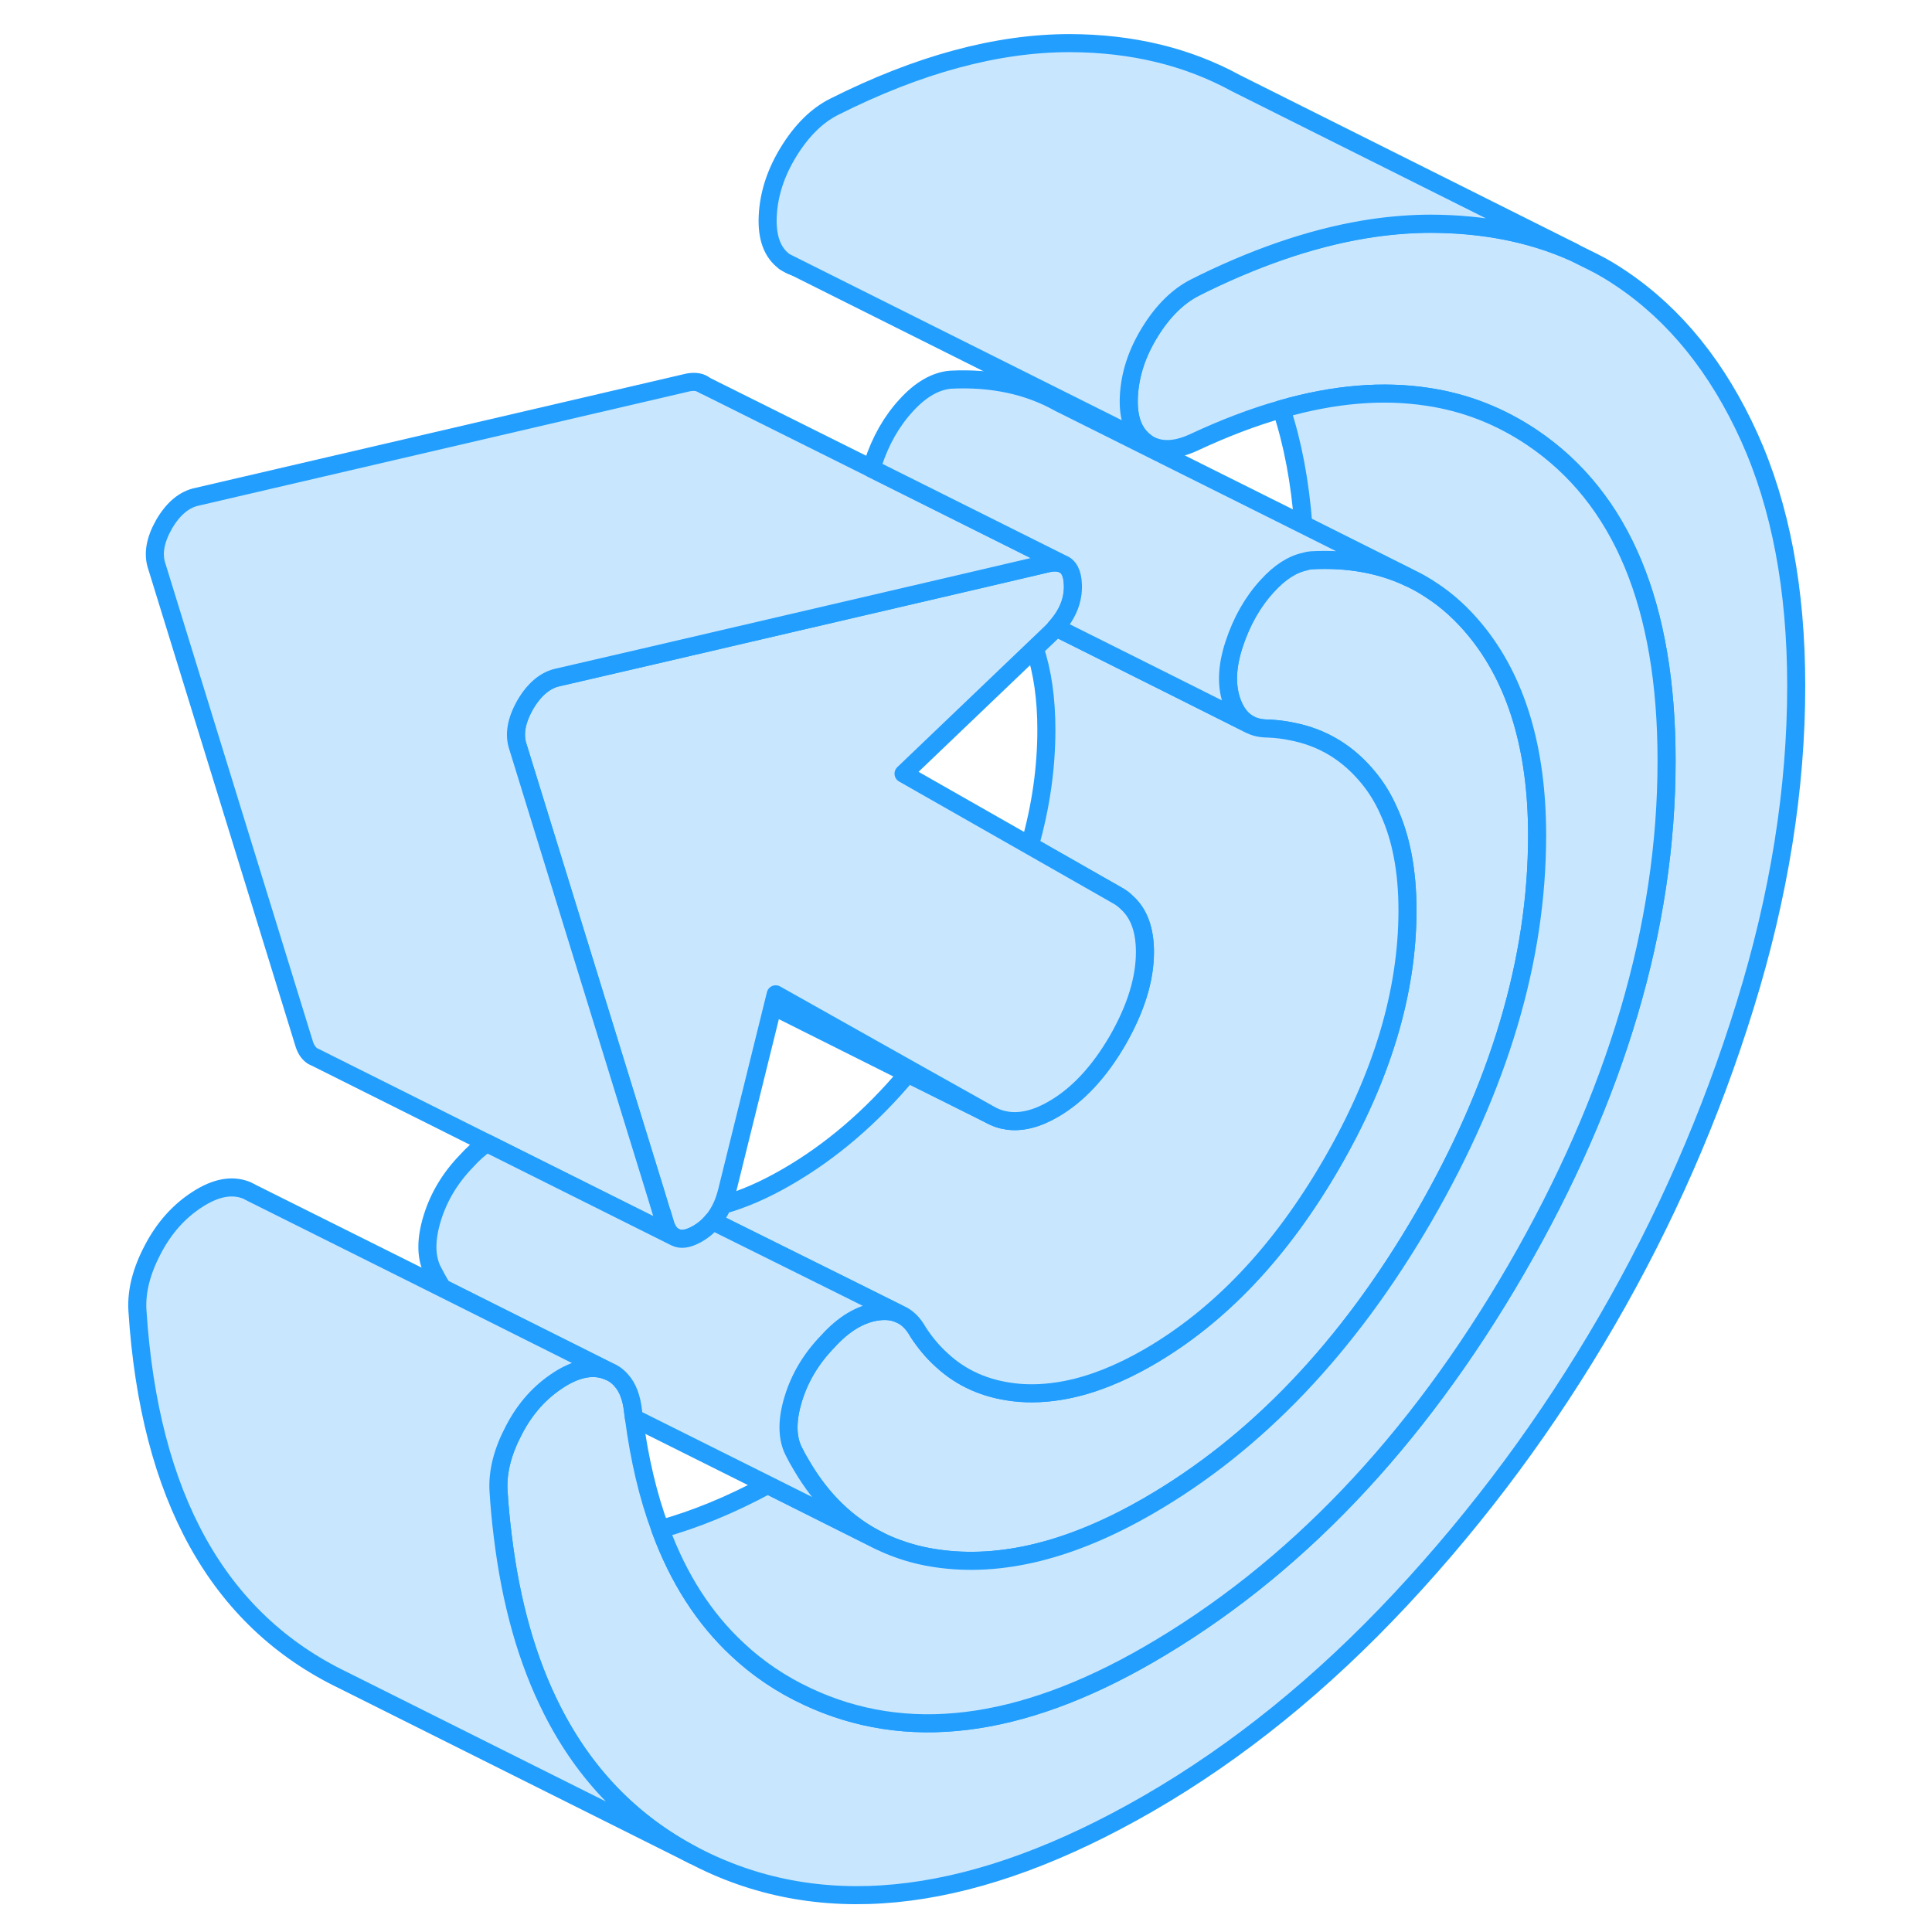 <svg width="48" height="48" viewBox="0 0 96 107" fill="#c8e7ff" xmlns="http://www.w3.org/2000/svg" stroke-width="1px" stroke-linecap="round" stroke-linejoin="round"><path d="M93.98 37.978C93.98 43.678 93.04 49.578 91.15 55.678C89.27 61.768 86.71 67.608 83.48 73.178C80.25 78.748 76.46 83.878 72.09 88.558C67.72 93.238 63.06 97.018 58.09 99.888C48.64 105.338 40.45 106.398 33.51 103.058L32.87 102.738C29.48 100.948 26.89 98.278 25.09 94.728C23.71 92.018 22.79 88.788 22.34 85.038C22.24 84.238 22.16 83.408 22.11 82.558C22.05 81.498 22.34 80.378 22.97 79.188C23.59 77.998 24.41 77.088 25.42 76.438C25.42 76.428 25.43 76.428 25.43 76.428C25.56 76.348 25.68 76.268 25.8 76.208C26.67 75.738 27.46 75.638 28.17 75.928C28.46 76.038 28.7 76.208 28.9 76.438C29.26 76.828 29.48 77.408 29.56 78.158C29.58 78.288 29.59 78.408 29.61 78.538C29.91 80.808 30.39 82.858 31.07 84.688C32.07 87.418 33.5 89.638 35.35 91.358C36.48 92.418 37.77 93.288 39.21 93.958C44.68 96.528 50.97 95.758 58.09 91.648C66.11 87.018 72.9 79.908 78.46 70.318C84.02 60.718 86.8 51.318 86.8 42.128C86.8 33.548 84.32 27.588 79.36 24.238C77.59 23.048 75.66 22.288 73.57 21.978C71.1 21.598 68.4 21.818 65.47 22.658C63.91 23.098 62.29 23.718 60.6 24.508C59.53 24.998 58.65 24.988 57.96 24.508C57.27 24.008 56.96 23.158 57.02 21.958C57.08 20.758 57.46 19.578 58.18 18.408C58.9 17.238 59.74 16.408 60.69 15.928C60.85 15.848 61.01 15.768 61.17 15.688C64.48 14.078 67.62 13.058 70.6 12.628C71.67 12.478 72.72 12.398 73.75 12.398C76.66 12.408 79.28 12.918 81.62 13.958L82.73 14.508C83.27 14.778 83.79 15.088 84.29 15.428C87.28 17.438 89.64 20.368 91.38 24.208C93.11 28.038 93.98 32.638 93.98 37.988V37.978Z" stroke="#229EFF" stroke-linejoin="round"/><path d="M79.63 46.268C79.63 53.138 77.53 60.178 73.35 67.398C69.16 74.618 64.07 79.958 58.09 83.408C53.85 85.858 49.94 86.828 46.38 86.308C45.62 86.198 44.9 86.018 44.22 85.768C43.88 85.648 43.55 85.508 43.23 85.348C41.46 84.478 40.01 83.078 38.89 81.158C38.73 80.898 38.58 80.618 38.44 80.338C38.08 79.588 38.08 78.628 38.44 77.458C38.8 76.288 39.43 75.238 40.33 74.308C41.22 73.318 42.17 72.748 43.15 72.628C43.57 72.578 43.94 72.618 44.26 72.748L44.37 72.798C44.77 72.978 45.09 73.308 45.35 73.778C45.74 74.378 46.18 74.898 46.66 75.328C47.75 76.338 49.07 76.918 50.65 77.108C51.57 77.218 52.53 77.168 53.52 76.978C54.97 76.698 56.49 76.098 58.09 75.178C62.04 72.898 65.42 69.328 68.23 64.478C71.04 59.638 72.45 54.948 72.45 50.418C72.45 48.238 72.1 46.388 71.39 44.868C71.11 44.238 70.76 43.658 70.34 43.138C69.2 41.718 67.77 40.838 66.03 40.508C65.61 40.418 65.18 40.368 64.73 40.348C64.32 40.348 63.96 40.268 63.67 40.098C63.27 39.878 62.97 39.498 62.76 38.968C62.4 38.048 62.43 36.948 62.85 35.678C63.27 34.398 63.88 33.328 64.69 32.448C65.37 31.698 66.07 31.248 66.78 31.098C66.9 31.058 67.03 31.038 67.15 31.028C69.16 30.928 70.95 31.248 72.53 31.988L72.74 32.088C73.09 32.258 73.43 32.458 73.76 32.678C74.66 33.258 75.48 34.008 76.22 34.908C78.49 37.678 79.63 41.468 79.63 46.268Z" stroke="#229EFF" stroke-linejoin="round"/><path d="M37.961 14.498C38.141 14.618 38.321 14.718 38.521 14.778L37.961 14.498Z" stroke="#229EFF" stroke-linejoin="round"/><path d="M72.451 50.418C72.451 54.948 71.041 59.638 68.231 64.478C65.421 69.328 62.041 72.898 58.091 75.178C56.491 76.098 54.971 76.698 53.521 76.978C52.531 77.168 51.571 77.218 50.651 77.108C49.071 76.918 47.751 76.338 46.661 75.328C46.181 74.898 45.741 74.378 45.351 73.778C45.091 73.308 44.771 72.978 44.371 72.798L44.261 72.748L41.331 71.288L33.961 67.628C34.181 67.378 34.361 67.078 34.511 66.738C35.661 66.418 36.851 65.898 38.091 65.178C40.531 63.768 42.761 61.858 44.771 59.458L49.301 61.718C49.631 61.908 49.961 62.018 50.321 62.068C51.091 62.168 51.931 61.958 52.841 61.428C54.191 60.648 55.371 59.378 56.391 57.628C57.401 55.868 57.911 54.238 57.911 52.728C57.911 51.508 57.581 50.598 56.921 49.998C56.761 49.838 56.591 49.708 56.391 49.598L51.531 46.828C52.151 44.658 52.451 42.518 52.451 40.418C52.451 38.718 52.241 37.208 51.801 35.908L52.711 35.038C52.811 34.938 52.901 34.848 52.981 34.748L59.581 38.048L63.671 40.098C63.961 40.268 64.321 40.348 64.731 40.348C65.181 40.368 65.611 40.418 66.031 40.508C67.771 40.838 69.201 41.718 70.341 43.138C70.761 43.658 71.111 44.238 71.391 44.868C72.101 46.388 72.451 48.238 72.451 50.418Z" stroke="#229EFF" stroke-linejoin="round"/><path d="M49.301 61.718L44.771 59.458L37.301 55.718L37.461 55.068L44.931 59.268L49.301 61.718Z" stroke="#229EFF" stroke-linejoin="round"/><path d="M57.91 52.728C57.91 54.238 57.401 55.868 56.391 57.628C55.371 59.378 54.191 60.648 52.84 61.428C51.931 61.958 51.09 62.168 50.321 62.068C49.961 62.018 49.63 61.908 49.3 61.718L44.931 59.268L37.461 55.068L37.3 55.718L34.761 65.988C34.691 66.258 34.611 66.508 34.511 66.738C34.361 67.078 34.181 67.378 33.961 67.628C33.711 67.938 33.41 68.178 33.06 68.368C32.581 68.628 32.191 68.678 31.891 68.518L31.811 68.478C31.62 68.368 31.471 68.158 31.36 67.858L31.15 67.158H31.141L30.811 66.068L25.771 49.738L23.191 41.378C22.951 40.688 23.09 39.908 23.59 39.028C24.101 38.158 24.721 37.648 25.43 37.508L30.61 36.308L48.001 32.258L49.2 31.978L52.62 31.178C52.901 31.128 53.13 31.148 53.321 31.218C53.7 31.358 53.901 31.748 53.92 32.388C53.95 33.218 53.641 34.008 52.98 34.748C52.901 34.848 52.81 34.938 52.711 35.038L51.8 35.908L44.541 42.848L51.531 46.828L56.391 49.598C56.591 49.708 56.761 49.838 56.92 49.998C57.581 50.598 57.91 51.508 57.91 52.728Z" stroke="#229EFF" stroke-linejoin="round"/><path d="M53.321 31.218C53.13 31.148 52.901 31.128 52.62 31.178L49.2 31.978L48.001 32.258L30.61 36.308L25.43 37.508C24.721 37.648 24.101 38.158 23.59 39.028C23.09 39.908 22.951 40.688 23.191 41.378L25.771 49.738L30.811 66.068L31.141 67.158H31.15L31.36 67.858C31.471 68.158 31.62 68.368 31.811 68.478L21.46 63.308L11.96 58.558L11.831 58.498C11.63 58.378 11.47 58.168 11.361 57.858L3.19 31.378C2.95 30.688 3.091 29.908 3.591 29.028C4.101 28.158 4.72 27.648 5.43 27.508L32.62 21.178C33.02 21.108 33.331 21.168 33.541 21.348L42.771 25.948L53.321 31.218Z" stroke="#229EFF" stroke-linejoin="round"/><path d="M86.8 42.128C86.8 51.318 84.02 60.718 78.46 70.318C72.9 79.908 66.11 87.018 58.09 91.648C50.97 95.758 44.68 96.528 39.21 93.958C37.77 93.288 36.48 92.418 35.35 91.358C33.5 89.638 32.07 87.418 31.07 84.688C32.99 84.158 34.97 83.348 37.02 82.238L43.23 85.348C43.55 85.508 43.88 85.648 44.22 85.768C44.9 86.018 45.62 86.198 46.38 86.308C49.94 86.828 53.85 85.858 58.09 83.408C64.07 79.958 69.16 74.618 73.35 67.398C77.53 60.178 79.63 53.138 79.63 46.268C79.63 41.468 78.49 37.678 76.22 34.908C75.48 34.008 74.66 33.258 73.76 32.678C73.43 32.458 73.09 32.258 72.74 32.088L72.53 31.988L66.68 29.058C66.5 26.698 66.1 24.558 65.47 22.658C68.4 21.818 71.1 21.598 73.57 21.978C75.66 22.288 77.59 23.048 79.36 24.238C84.32 27.588 86.8 33.548 86.8 42.128Z" stroke="#229EFF" stroke-linejoin="round"/><path d="M33.54 21.348L33.26 21.208" stroke="#229EFF" stroke-linejoin="round"/><path d="M72.53 31.988C70.95 31.248 69.16 30.928 67.15 31.028C67.03 31.038 66.9 31.058 66.78 31.098C66.07 31.248 65.37 31.698 64.69 32.448C63.88 33.328 63.27 34.398 62.85 35.678C62.431 36.948 62.401 38.048 62.761 38.968C62.971 39.498 63.27 39.878 63.67 40.098L59.58 38.048L52.98 34.748C53.641 34.008 53.95 33.218 53.92 32.388C53.9 31.748 53.7 31.358 53.32 31.218L42.77 25.948C42.791 25.858 42.821 25.768 42.85 25.678C43.27 24.398 43.88 23.328 44.69 22.448C45.49 21.568 46.32 21.098 47.15 21.028C49.42 20.918 51.43 21.338 53.16 22.308L66.68 29.058L72.53 31.988Z" stroke="#229EFF" stroke-linejoin="round"/><path d="M38.44 77.458C38.08 78.628 38.08 79.588 38.44 80.338C38.58 80.618 38.73 80.898 38.89 81.158C40.01 83.078 41.46 84.478 43.23 85.348L37.02 82.238L29.61 78.538C29.59 78.408 29.58 78.288 29.56 78.158C29.48 77.408 29.26 76.828 28.9 76.438C28.7 76.208 28.46 76.038 28.17 75.928L19 71.338C18.8 71.018 18.62 70.688 18.44 70.338C18.08 69.588 18.08 68.628 18.44 67.458C18.8 66.288 19.43 65.238 20.33 64.308C20.7 63.898 21.08 63.558 21.46 63.308L31.81 68.478L31.89 68.518C32.19 68.678 32.58 68.628 33.06 68.368C33.41 68.178 33.71 67.938 33.96 67.628L41.33 71.288L44.26 72.748C43.94 72.618 43.57 72.578 43.15 72.628C42.17 72.748 41.22 73.318 40.33 74.308C39.43 75.238 38.8 76.288 38.44 77.458Z" stroke="#229EFF" stroke-linejoin="round"/><path d="M32.87 102.738L13.51 93.058C6.57 89.718 2.77 82.888 2.11 72.558C2.05 71.498 2.34 70.378 2.97 69.188C3.59 67.998 4.42 67.078 5.43 66.428C6.45 65.768 7.36 65.598 8.17 65.928L8.48 66.088L19 71.338L28.17 75.928C27.46 75.638 26.67 75.738 25.8 76.208C25.68 76.268 25.56 76.348 25.43 76.428C25.43 76.428 25.42 76.428 25.42 76.438C24.41 77.088 23.59 77.998 22.97 79.188C22.34 80.378 22.05 81.498 22.11 82.558C22.16 83.408 22.24 84.238 22.34 85.038C22.79 88.788 23.71 92.018 25.09 94.728C26.89 98.278 29.48 100.948 32.87 102.738Z" stroke="#229EFF" stroke-linejoin="round"/><path d="M81.62 13.948C79.28 12.908 76.66 12.398 73.75 12.388C72.72 12.388 71.67 12.468 70.6 12.618C67.62 13.048 64.48 14.068 61.17 15.678C61.01 15.758 60.85 15.838 60.69 15.918C59.74 16.398 58.9 17.228 58.18 18.398C57.46 19.568 57.08 20.748 57.02 21.948C56.96 23.148 57.27 23.998 57.96 24.498L38.52 14.778L37.96 14.498C37.27 13.998 36.96 13.148 37.02 11.948C37.08 10.748 37.46 9.568 38.18 8.398C38.9 7.228 39.74 6.398 40.69 5.918C45.36 3.568 49.71 2.388 53.75 2.388C57.2 2.398 60.26 3.138 62.95 4.608L81.62 13.948Z" stroke="#229EFF" stroke-linejoin="round"/></svg>